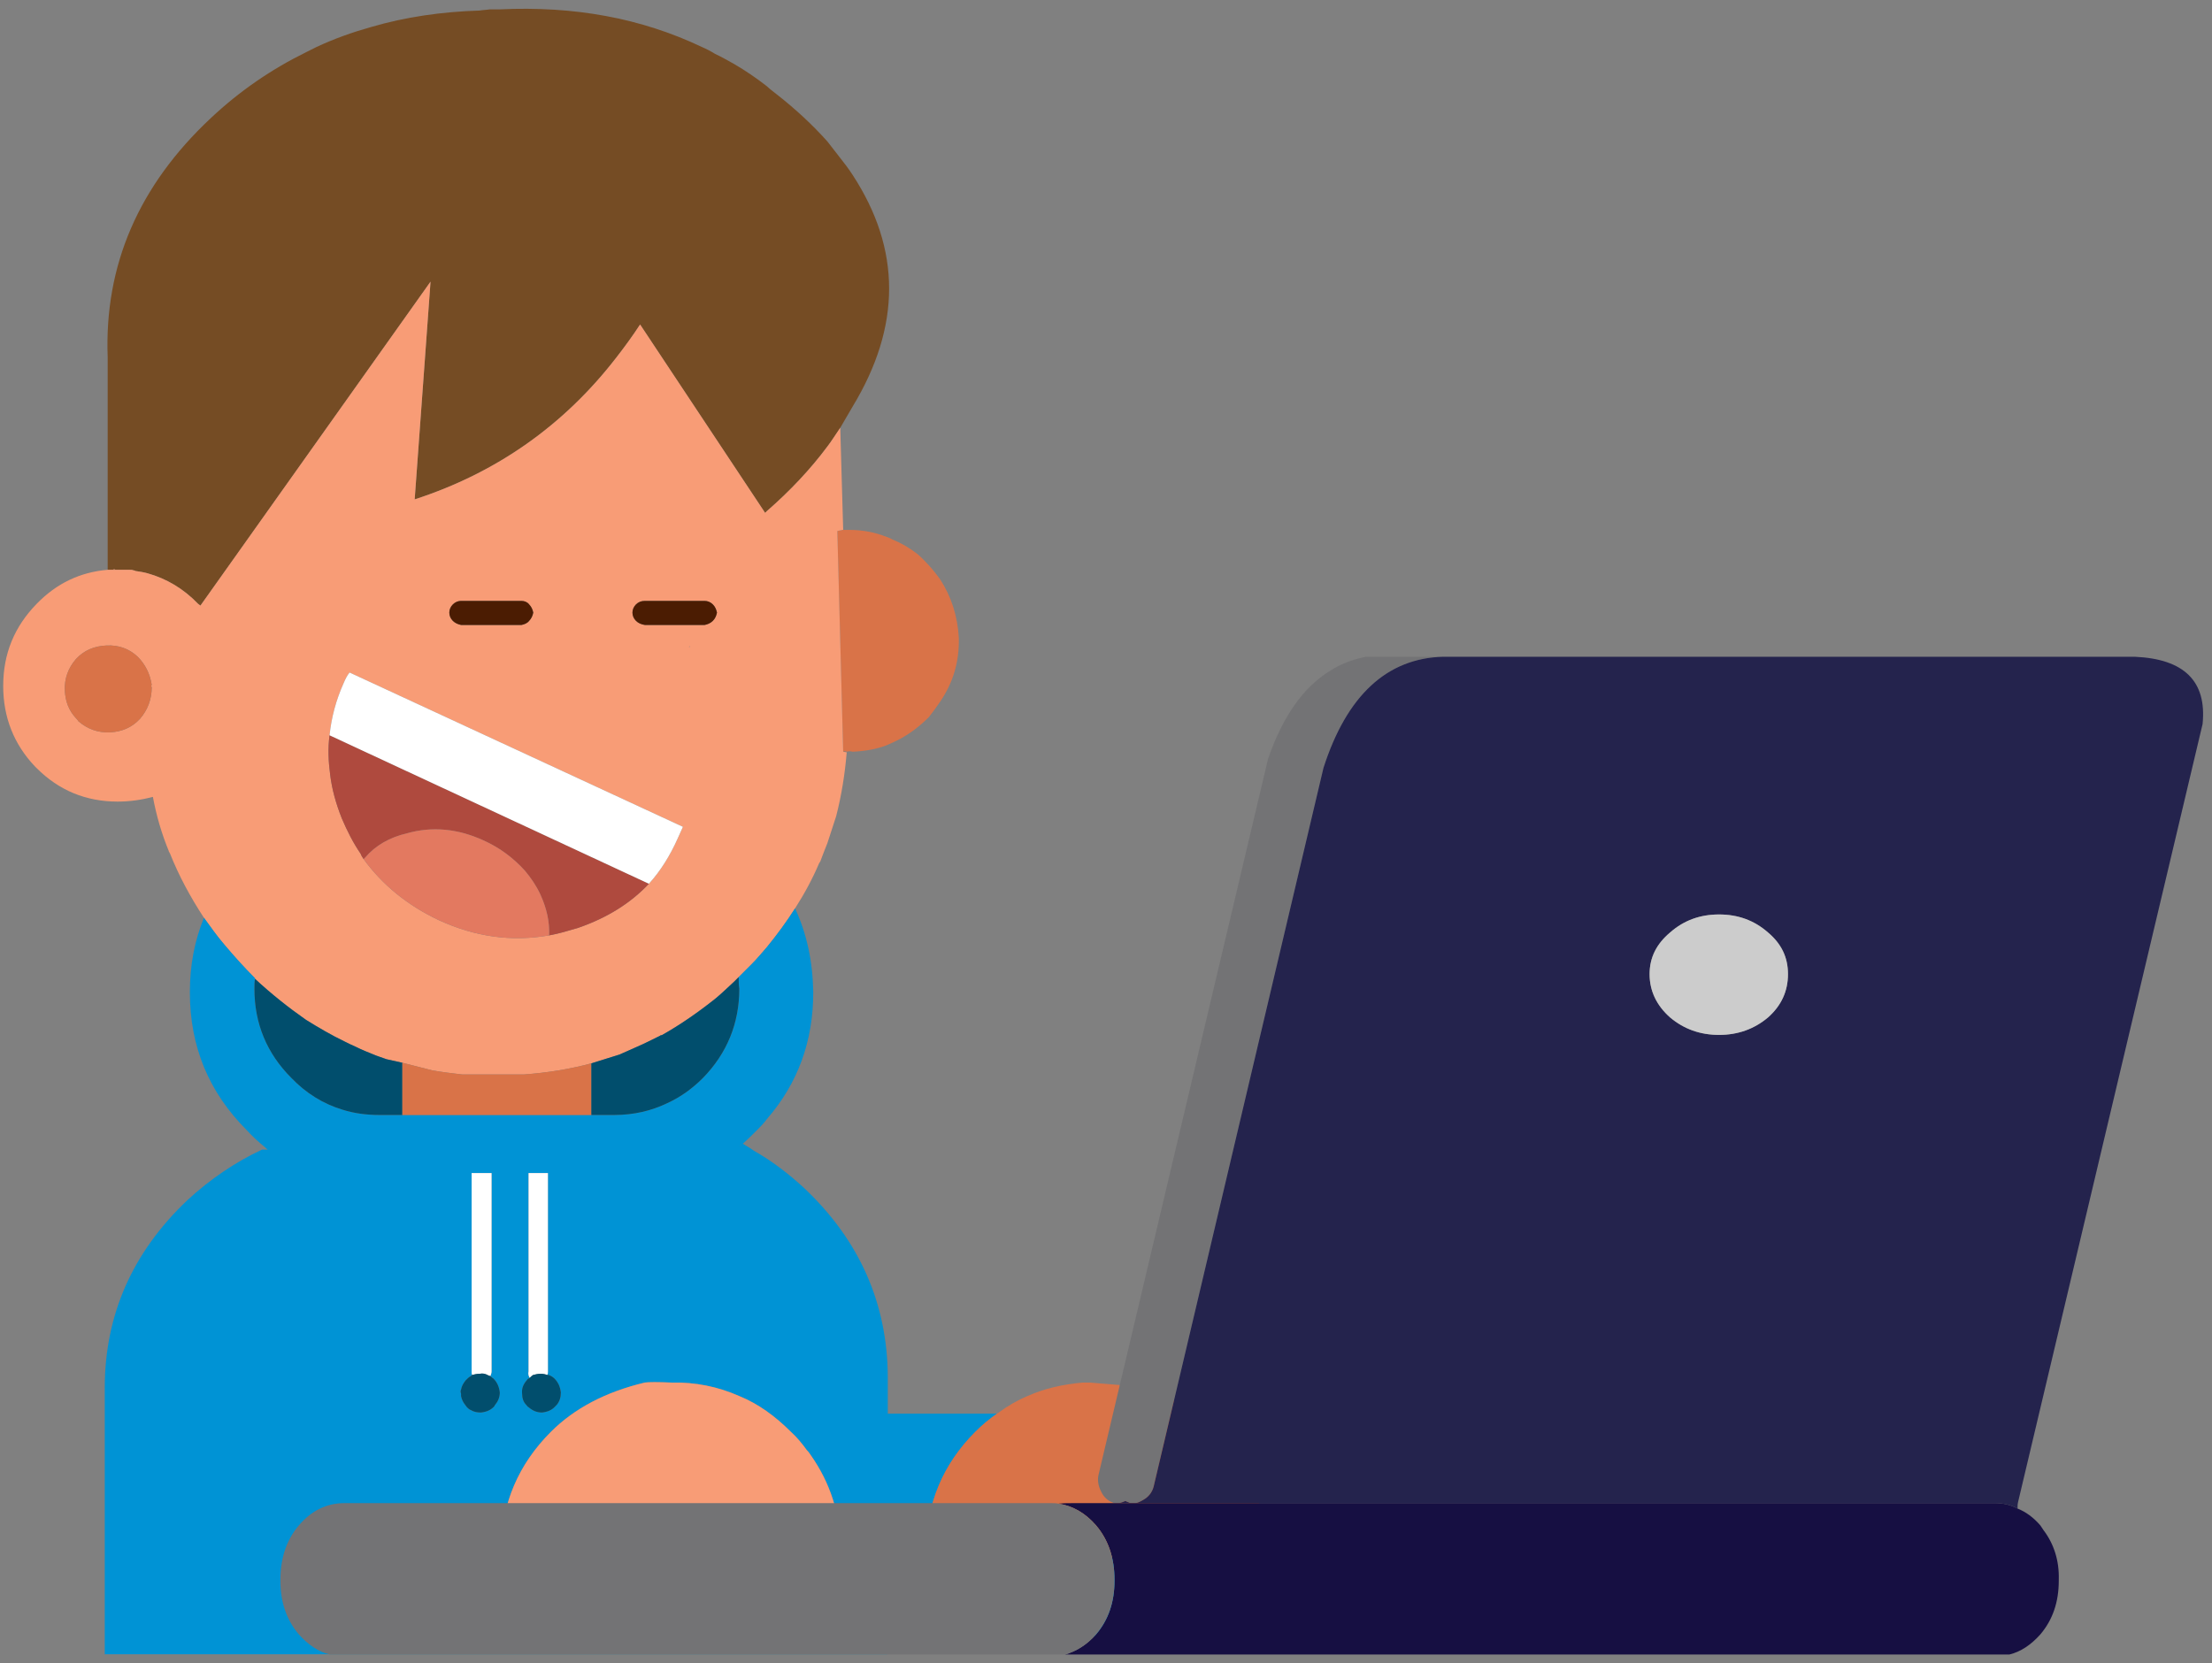 <?xml version="1.0" encoding="UTF-8" standalone="no"?>
<!DOCTYPE svg PUBLIC "-//W3C//DTD SVG 1.1//EN" "http://www.w3.org/Graphics/SVG/1.1/DTD/svg11.dtd">
<svg width="100%" height="100%" viewBox="0 0 246 185" version="1.1" xmlns="http://www.w3.org/2000/svg" xmlns:xlink="http://www.w3.org/1999/xlink" xml:space="preserve" style="fill-rule:evenodd;clip-rule:evenodd;stroke-linecap:round;stroke-linejoin:round;stroke-miterlimit:1.414;">
    <rect x="0" y="0" width="246" height="185" fill="#808080" stroke="none"/>
    <g transform="matrix(1,0,0,1,-2508,-325)">
        <g transform="matrix(1,0,0,1,0,-162)">
            <g id="Ninja-Male-2-Laptop-Sitting" transform="matrix(1,0,0,1,2123.89,366.299)">
                <path d="M490.742,191.657C490.611,189.242 489.893,187.022 488.653,185.129C488.131,184.411 487.543,183.693 486.89,183.04C486.564,182.714 486.303,182.453 486.042,182.257C485.193,181.604 484.279,181.082 483.3,180.69C483.104,180.56 482.908,180.494 482.712,180.429C481.407,179.907 480.036,179.646 478.535,179.646L477.882,179.646L477.816,179.646C477.621,179.711 477.425,179.711 477.229,179.776L477.882,204.322C478.012,204.256 478.143,204.256 478.274,204.322C478.469,204.256 478.73,204.256 478.926,204.322C480.297,204.256 481.538,204.06 482.713,203.603C482.908,203.538 483.104,203.408 483.3,203.342C484.802,202.69 486.172,201.71 487.413,200.47C487.87,199.883 488.261,199.36 488.653,198.773C490.089,196.684 490.807,194.334 490.742,191.657Z" style="fill:rgb(217,115,72);fill-rule:nonzero;"/>
                <path d="M478.926,140.151C478.469,139.433 477.947,138.781 477.49,138.193C477.033,137.606 476.576,137.018 476.119,136.43C474.487,134.603 472.594,132.84 470.505,131.208C470.113,130.882 469.722,130.621 469.395,130.294C468.22,129.38 466.98,128.532 465.74,127.814C465.022,127.422 464.369,127.03 463.651,126.704C463.128,126.377 462.606,126.116 462.149,125.92C455.425,122.722 447.984,121.351 439.693,121.743C439.301,121.743 438.91,121.743 438.583,121.743C438.192,121.808 437.8,121.808 437.474,121.873C433.23,122.004 429.183,122.591 425.397,123.701C423.308,124.288 421.284,125.007 419.326,125.92C418.934,126.116 418.542,126.312 418.151,126.508C414.299,128.401 410.774,130.816 407.575,133.819C399.546,141.326 395.694,150.205 396.086,160.453L396.086,184.085L396.674,184.085C396.739,184.02 396.87,184.02 396.935,184.085L396.217,184.085C397.327,184.085 398.11,184.085 398.567,184.085C398.697,184.085 398.828,184.085 398.959,184.15C399.024,184.15 399.089,184.15 399.154,184.215C399.611,184.281 400.068,184.346 400.525,184.476C402.614,185.064 404.507,186.174 406.139,187.871C406.205,187.936 406.335,188.002 406.4,188.067L431.99,152.032L430.228,176.251C439.302,173.314 446.809,168.026 452.619,160.519C453.533,159.344 454.446,158.103 455.295,156.798L469.2,177.753C469.265,177.687 469.33,177.622 469.396,177.557C471.942,175.337 474.226,172.922 476.119,170.376C476.576,169.788 476.968,169.136 477.425,168.483C477.49,168.418 477.49,168.352 477.556,168.287C478.013,167.504 478.47,166.72 478.926,165.937C484.345,156.994 484.345,148.442 478.926,140.151Z" style="fill:rgb(117,76,36);fill-rule:nonzero;"/>
                <path d="M455.295,156.798C454.446,158.103 453.532,159.344 452.618,160.519C446.808,168.026 439.301,173.314 430.227,176.251L431.99,152.032L406.4,188.067C406.335,188.002 406.204,187.936 406.139,187.871C404.507,186.174 402.614,185.064 400.525,184.476C400.068,184.346 399.611,184.281 399.154,184.215C399.089,184.15 399.024,184.15 398.958,184.15C398.828,184.085 398.697,184.085 398.567,184.085C398.11,184.085 397.326,184.085 396.217,184.085C396.151,184.085 396.151,184.085 396.086,184.085C393.018,184.346 390.407,185.586 388.187,187.871C385.707,190.417 384.466,193.42 384.466,197.01C384.466,200.47 385.641,203.473 387.991,205.954C388.057,206.019 388.122,206.084 388.187,206.149C390.668,208.63 393.671,209.87 397.196,209.87C398.567,209.87 399.872,209.674 401.113,209.348C401.504,211.437 402.092,213.461 402.875,215.354C402.875,215.419 402.875,215.419 402.941,215.484C402.941,215.55 402.941,215.55 403.006,215.615C403.985,218.096 405.291,220.511 406.792,222.796C407.51,223.775 408.228,224.819 409.077,225.799C410.121,227.039 411.231,228.279 412.472,229.52L412.472,229.585C414.299,231.282 416.192,232.784 418.151,234.154C419.522,235.003 420.958,235.852 422.459,236.57C422.851,236.766 423.243,236.961 423.7,237.157C424.352,237.484 425.005,237.745 425.658,238.006C426.115,238.202 426.572,238.332 427.094,238.528L428.857,238.92L432.186,239.768C433.296,239.964 434.406,240.095 435.515,240.225L442.37,240.225C444.981,240.029 447.462,239.638 449.877,238.985C450.921,238.659 451.966,238.332 453.01,238.006C453.598,237.745 454.186,237.484 454.773,237.222C455.687,236.831 456.601,236.374 457.515,235.917C457.58,235.852 457.645,235.852 457.711,235.852C459.8,234.677 461.758,233.306 463.651,231.804C464.369,231.217 465.022,230.564 465.74,229.911C465.936,229.715 466.067,229.585 466.262,229.389C466.719,228.932 467.242,228.41 467.764,227.887C468.351,227.3 468.874,226.647 469.396,226.06C470.571,224.623 471.615,223.187 472.529,221.751C473.574,220.119 474.488,218.422 475.206,216.725C475.271,216.659 475.271,216.594 475.336,216.529C475.598,215.811 475.859,215.158 476.12,214.505C476.446,213.526 476.773,212.481 477.099,211.502C477.687,209.217 478.078,206.802 478.274,204.387L477.882,204.321L477.23,179.776C477.425,179.711 477.621,179.711 477.817,179.645L477.882,179.645L477.556,168.287C477.491,168.352 477.491,168.417 477.425,168.483C476.969,169.135 476.577,169.788 476.12,170.376C474.227,172.922 471.942,175.337 469.396,177.556C469.331,177.622 469.266,177.687 469.2,177.752L455.296,156.797L455.295,156.798ZM434.471,187.936C434.732,187.675 435.058,187.545 435.384,187.545L442.108,187.545C442.435,187.545 442.761,187.675 442.957,187.936C443.218,188.197 443.349,188.524 443.414,188.85C443.349,189.177 443.218,189.503 442.957,189.764C442.761,190.025 442.435,190.156 442.108,190.221L435.385,190.221C435.058,190.156 434.732,190.025 434.471,189.764C434.209,189.503 434.079,189.177 434.079,188.85C434.079,188.524 434.209,188.197 434.471,187.936ZM420.827,206.867C420.631,205.366 420.566,203.93 420.762,202.494C420.958,200.535 421.48,198.577 422.328,196.684C422.524,196.227 422.72,195.835 422.981,195.509L460.06,212.677C459.864,213.134 459.669,213.526 459.473,213.983C458.624,215.876 457.58,217.573 456.274,219.009C454.25,221.164 451.639,222.796 448.441,223.905C447.331,224.232 446.286,224.558 445.177,224.754C441.064,225.472 437.017,224.95 432.904,223.057C429.444,221.425 426.637,219.14 424.548,216.268C424.418,216.072 424.287,215.876 424.222,215.68C423.373,214.44 422.72,213.134 422.133,211.763C421.48,210.131 421.023,208.499 420.827,206.867ZM395.955,192.506C397.261,192.441 398.436,192.832 399.415,193.746C400.264,194.595 400.786,195.639 400.982,196.88C400.917,196.945 400.917,197.075 400.982,197.141C400.982,198.512 400.525,199.687 399.677,200.666C398.763,201.645 397.653,202.102 396.347,202.167C394.976,202.232 393.801,201.776 392.822,200.927C392.757,200.796 392.626,200.666 392.561,200.6C391.778,199.752 391.386,198.773 391.321,197.532C391.255,196.161 391.712,194.986 392.561,194.007C393.475,193.028 394.585,192.571 395.956,192.506L395.955,192.506ZM463.846,188.85C463.781,189.177 463.651,189.503 463.39,189.764C463.128,190.025 462.802,190.156 462.476,190.221L455.817,190.221C455.425,190.156 455.099,190.025 454.838,189.764C454.577,189.503 454.446,189.177 454.446,188.85C454.446,188.524 454.577,188.197 454.838,187.936C455.099,187.675 455.425,187.545 455.817,187.545L462.476,187.545C462.802,187.545 463.128,187.675 463.39,187.936C463.651,188.197 463.781,188.524 463.847,188.85L463.846,188.85ZM460.844,192.571C460.778,192.636 460.778,192.636 460.778,192.702L460.778,192.767C460.713,192.636 460.778,192.571 460.844,192.571Z" style="fill:rgb(248,156,118);fill-rule:nonzero;"/>
                <path d="M435.384,187.545C435.058,187.545 434.732,187.675 434.471,187.936C434.209,188.197 434.079,188.524 434.079,188.85C434.079,189.177 434.209,189.503 434.471,189.764C434.732,190.025 435.058,190.156 435.384,190.221L442.108,190.221C442.435,190.156 442.761,190.025 442.957,189.764C443.218,189.503 443.349,189.177 443.414,188.85C443.349,188.524 443.218,188.197 442.957,187.936C442.761,187.675 442.435,187.545 442.108,187.545L435.385,187.545L435.384,187.545Z" style="fill:rgb(75,28,2);fill-rule:nonzero;"/>
                <path d="M420.762,202.494C420.566,203.93 420.631,205.366 420.827,206.867C421.023,208.499 421.48,210.131 422.133,211.763C422.72,213.134 423.373,214.44 424.222,215.68C424.287,215.876 424.417,216.072 424.548,216.268C424.613,216.202 424.679,216.137 424.744,216.072C425.854,214.766 427.42,213.852 429.379,213.395C432.186,212.612 434.993,212.873 437.865,214.179C439.758,215.027 441.26,216.202 442.5,217.573C443.153,218.357 443.74,219.205 444.197,220.184C444.916,221.751 445.242,223.253 445.177,224.754C446.286,224.558 447.331,224.232 448.441,223.905C451.639,222.796 454.251,221.164 456.274,219.009L420.762,202.494Z" style="fill:rgb(175,74,62);fill-rule:nonzero;"/>
                <path d="M422.981,195.509C422.72,195.835 422.524,196.227 422.329,196.684C421.48,198.577 420.958,200.535 420.762,202.494L456.274,219.01C457.58,217.573 458.624,215.876 459.473,213.983C459.669,213.526 459.864,213.134 460.06,212.677L422.981,195.509Z" style="fill:white;fill-rule:nonzero;"/>
                <path d="M424.548,216.268C426.637,219.14 429.444,221.425 432.904,223.057C437.016,224.95 441.064,225.472 445.176,224.754C445.242,223.253 444.915,221.751 444.197,220.184C443.74,219.205 443.153,218.357 442.5,217.573C441.26,216.202 439.758,215.027 437.865,214.179C434.993,212.873 432.186,212.612 429.379,213.395C427.421,213.852 425.854,214.766 424.744,216.072C424.679,216.137 424.614,216.202 424.548,216.268Z" style="fill:rgb(227,121,96);fill-rule:nonzero;"/>
                <path d="M399.415,193.746C398.436,192.832 397.261,192.441 395.955,192.506C394.585,192.571 393.475,193.028 392.561,194.007C391.712,194.987 391.255,196.162 391.321,197.532C391.386,198.773 391.778,199.752 392.561,200.601C392.626,200.666 392.757,200.796 392.822,200.927C393.801,201.776 394.976,202.233 396.347,202.167C397.653,202.102 398.763,201.645 399.676,200.666C400.525,199.686 400.982,198.511 400.982,197.141C400.917,197.075 400.917,196.945 400.982,196.879C400.786,195.639 400.264,194.595 399.415,193.746Z" style="fill:rgb(217,115,72);fill-rule:nonzero;"/>
                <path d="M463.39,189.764C463.651,189.503 463.781,189.177 463.846,188.85C463.781,188.524 463.651,188.197 463.39,187.936C463.128,187.675 462.802,187.545 462.476,187.545L455.817,187.545C455.425,187.545 455.099,187.675 454.838,187.936C454.577,188.197 454.446,188.524 454.446,188.85C454.446,189.177 454.577,189.503 454.838,189.764C455.099,190.025 455.425,190.156 455.817,190.221L462.476,190.221C462.802,190.156 463.128,190.025 463.39,189.764Z" style="fill:rgb(75,28,2);fill-rule:nonzero;"/>
                <path d="M396.217,184.085L396.935,184.085C396.869,184.02 396.739,184.02 396.674,184.085L396.217,184.085Z" style="fill:rgb(248,156,118);fill-rule:nonzero;"/>
                <path d="M405.225,231.021L405.225,231.086C405.225,237.092 407.314,242.184 411.557,246.427C412.21,247.145 412.863,247.733 413.581,248.32C413.646,248.385 413.777,248.516 413.907,248.581L413.255,248.581C410.317,249.952 407.51,251.845 404.964,254.195C398.828,260.005 395.76,266.99 395.76,275.085L395.76,304.722L482.778,304.722L482.778,302.764L512.023,302.764L512.023,293.951L487.086,293.951C487.021,293.755 487.021,293.559 487.086,293.363C487.021,293.233 487.021,293.102 487.086,293.037C487.152,287.945 488.98,283.571 492.57,279.981C493.353,279.197 494.137,278.545 494.985,277.957L482.843,277.957L482.843,273.779C482.778,265.685 479.71,258.7 473.574,252.89C471.811,251.258 469.918,249.822 467.96,248.712C467.894,248.647 467.503,248.385 466.719,247.928L465.805,248.581C466.132,248.385 466.393,248.124 466.719,247.928C467.241,247.471 467.764,246.949 468.286,246.427C468.678,246.035 469.069,245.644 469.396,245.187C472.856,241.205 474.553,236.504 474.553,231.086L474.553,231.021C474.488,227.626 473.835,224.558 472.529,221.751C471.615,223.187 470.571,224.623 469.396,226.06C468.874,226.647 468.351,227.3 467.764,227.887C467.242,228.41 466.719,228.932 466.262,229.389C466.262,229.846 466.262,230.237 466.328,230.694C466.328,234.546 464.957,237.875 462.28,240.617C461.04,241.857 459.734,242.771 458.298,243.424C456.536,244.273 454.577,244.73 452.423,244.73L449.877,244.73L428.857,244.73L426.311,244.73C424.81,244.73 423.439,244.534 422.199,244.142C420.044,243.489 418.151,242.314 416.519,240.617C413.778,237.875 412.407,234.546 412.407,230.694C412.407,230.303 412.407,229.911 412.472,229.585L412.472,229.519C411.232,228.279 410.122,227.039 409.077,225.798C408.229,224.819 407.511,223.775 406.793,222.795C405.748,225.341 405.226,228.083 405.226,231.021L405.225,231.021ZM436.56,251.193L438.779,251.193L438.779,273.257C438.779,273.453 438.714,273.584 438.648,273.779C438.714,273.845 438.844,273.975 438.975,274.04C439.432,274.497 439.628,275.02 439.693,275.607C439.693,276.129 439.497,276.586 439.171,276.978C439.105,277.043 439.105,277.043 439.105,277.109C438.714,277.566 438.192,277.761 437.604,277.827C437.147,277.827 436.821,277.761 436.494,277.566C436.299,277.5 436.168,277.37 436.037,277.239C435.972,277.174 435.907,277.043 435.842,276.978C435.58,276.652 435.45,276.325 435.385,275.999C435.385,275.934 435.385,275.803 435.385,275.738C435.319,275.542 435.319,275.411 435.385,275.281C435.45,274.889 435.646,274.563 435.907,274.236C436.103,274.04 436.299,273.845 436.494,273.779C436.494,273.714 436.56,273.714 436.625,273.649C436.56,273.518 436.56,273.388 436.56,273.257L436.56,251.192L436.56,251.193ZM442.892,251.193L445.046,251.193L445.046,273.257C445.046,273.388 445.046,273.518 444.981,273.649C445.046,273.649 445.046,273.649 445.111,273.649C445.307,273.714 445.568,273.845 445.764,274.04C446.221,274.497 446.417,275.02 446.482,275.607C446.482,276.129 446.352,276.586 446.025,276.978C445.96,277.043 445.96,277.043 445.895,277.109C445.503,277.566 444.981,277.761 444.393,277.827C443.806,277.827 443.349,277.631 442.892,277.239C442.761,277.174 442.696,277.043 442.631,276.978C442.304,276.652 442.174,276.195 442.174,275.738C442.108,275.15 442.304,274.693 442.696,274.236C442.761,274.106 442.892,274.04 443.022,273.975C442.892,273.779 442.827,273.518 442.892,273.257L442.892,251.192L442.892,251.193ZM455.817,274.497C456.274,274.432 457.253,274.432 458.755,274.497C461.431,274.432 463.977,274.954 466.327,275.999C468.416,276.847 470.309,278.218 472.072,279.981C472.725,280.568 473.312,281.287 473.834,282.005C474.03,282.2 474.161,282.396 474.291,282.592C476.446,285.66 477.555,289.12 477.621,293.037L477.621,293.951L439.824,293.951L439.824,293.037C439.889,287.945 441.782,283.571 445.372,279.981C447.984,277.37 451.444,275.542 455.817,274.497ZM503.21,298.847L473.182,298.847L503.21,298.847Z" style="fill:rgb(0,147,213);fill-rule:nonzero;"/>
                <path d="M438.779,251.193L436.56,251.193L436.56,273.257C436.56,273.388 436.56,273.518 436.625,273.649C436.886,273.584 437.147,273.518 437.474,273.518C437.8,273.453 438.061,273.518 438.322,273.649C438.387,273.714 438.518,273.714 438.649,273.779C438.714,273.584 438.779,273.453 438.779,273.257L438.779,251.193Z" style="fill:white;fill-rule:nonzero;"/>
                <path d="M438.322,273.649C438.061,273.518 437.8,273.453 437.473,273.518C437.147,273.518 436.886,273.584 436.625,273.649C436.56,273.714 436.494,273.714 436.494,273.779C436.298,273.845 436.103,274.04 435.907,274.236C435.646,274.563 435.45,274.889 435.385,275.281C435.319,275.411 435.319,275.542 435.385,275.738C435.385,275.803 435.385,275.934 435.385,275.999C435.45,276.325 435.58,276.652 435.841,276.978C435.907,277.043 435.972,277.174 436.037,277.239C436.168,277.37 436.298,277.5 436.494,277.566C436.821,277.761 437.147,277.827 437.604,277.827C438.192,277.761 438.714,277.566 439.106,277.109C439.106,277.043 439.106,277.043 439.171,276.978C439.497,276.586 439.693,276.129 439.693,275.607C439.628,275.02 439.432,274.497 438.975,274.04C438.844,273.975 438.714,273.845 438.649,273.779C438.518,273.714 438.388,273.714 438.322,273.649Z" style="fill:rgb(1,78,109);fill-rule:nonzero;"/>
                <path d="M445.046,251.193L442.892,251.193L442.892,273.257C442.826,273.518 442.892,273.779 443.022,273.975C443.153,273.845 443.283,273.714 443.414,273.649C443.675,273.584 443.936,273.518 444.263,273.518C444.524,273.518 444.785,273.584 444.981,273.649C445.046,273.518 445.046,273.388 445.046,273.257L445.046,251.193Z" style="fill:white;fill-rule:nonzero;"/>
                <path d="M444.981,273.649C444.785,273.584 444.524,273.518 444.263,273.518C443.936,273.518 443.675,273.584 443.414,273.649C443.283,273.714 443.153,273.845 443.022,273.975C442.892,274.04 442.761,274.106 442.696,274.236C442.304,274.693 442.108,275.15 442.174,275.738C442.174,276.195 442.304,276.652 442.631,276.978C442.696,277.043 442.761,277.174 442.892,277.239C443.349,277.631 443.806,277.827 444.393,277.827C444.981,277.761 445.503,277.566 445.895,277.109C445.96,277.043 445.96,277.043 446.025,276.978C446.352,276.586 446.482,276.129 446.482,275.607C446.417,275.02 446.221,274.497 445.764,274.04C445.568,273.845 445.307,273.714 445.111,273.649C445.046,273.649 445.046,273.649 444.981,273.649Z" style="fill:rgb(1,78,109);fill-rule:nonzero;"/>
                <path d="M458.755,274.497C457.253,274.432 456.274,274.432 455.817,274.497C451.443,275.542 447.984,277.37 445.372,279.981C441.782,283.571 439.889,287.945 439.824,293.037L439.824,293.951L477.621,293.951L477.621,293.037C477.555,289.12 476.446,285.66 474.291,282.592C474.161,282.396 474.03,282.2 473.834,282.005C473.312,281.287 472.725,280.568 472.072,279.981C470.309,278.218 468.416,276.847 466.327,275.999C463.977,274.954 461.431,274.432 458.755,274.497Z" style="fill:rgb(248,156,118);fill-rule:nonzero;"/>
                <path d="M418.151,234.154C416.192,232.784 414.299,231.282 412.471,229.585C412.406,229.911 412.406,230.303 412.406,230.695C412.406,234.546 413.777,237.875 416.519,240.617C418.151,242.314 420.044,243.489 422.198,244.142C423.438,244.534 424.809,244.73 426.311,244.73L428.857,244.73L428.857,238.92L427.094,238.528C426.572,238.332 426.115,238.202 425.658,238.006C425.005,237.745 424.352,237.484 423.7,237.157C423.243,236.961 422.851,236.766 422.459,236.57C420.958,235.852 419.522,235.003 418.151,234.154Z" style="fill:rgb(1,78,109);fill-rule:nonzero;"/>
                <path d="M432.186,239.769L428.857,238.92L428.857,244.73L449.877,244.73L449.877,238.985C447.461,239.638 444.981,240.03 442.37,240.225L442.304,240.225L435.515,240.225C434.406,240.095 433.296,239.964 432.186,239.769Z" style="fill:rgb(217,115,72);fill-rule:nonzero;"/>
                <path d="M457.71,235.852C457.645,235.852 457.58,235.852 457.514,235.917C456.6,236.374 455.687,236.831 454.773,237.223C454.185,237.484 453.598,237.745 453.01,238.006C451.966,238.332 450.921,238.659 449.877,238.985L449.877,244.73L452.423,244.73C454.577,244.73 456.535,244.273 458.298,243.424C459.734,242.771 461.04,241.857 462.28,240.617C464.956,237.875 466.327,234.546 466.327,230.695C466.262,230.238 466.262,229.846 466.262,229.389C466.066,229.585 465.936,229.715 465.74,229.911C465.022,230.564 464.369,231.217 463.651,231.804C461.758,233.306 459.799,234.677 457.71,235.852Z" style="fill:rgb(1,78,109);fill-rule:nonzero;"/>
                <path d="M487.086,293.037C487.021,293.102 487.021,293.233 487.086,293.363C487.021,293.559 487.021,293.755 487.086,293.951L524.818,293.951C524.818,293.755 524.818,293.559 524.883,293.363C524.883,293.233 524.883,293.102 524.883,293.037C524.818,287.945 522.925,283.571 519.334,279.981C518.747,279.393 518.094,278.806 517.507,278.349C517.246,278.153 516.984,278.023 516.789,277.827C514.7,276.325 512.415,275.346 509.999,274.889L505.299,274.497C505.038,274.497 504.777,274.497 504.516,274.497C502.296,274.693 500.273,275.15 498.38,275.999C497.27,276.456 496.16,277.109 495.181,277.827C495.116,277.892 495.05,277.892 494.985,277.957C494.136,278.545 493.353,279.198 492.57,279.981C488.979,283.571 487.152,287.945 487.086,293.037Z" style="fill:rgb(217,115,72);fill-rule:nonzero;"/>
                <path d="M473.182,298.847L503.21,298.847" style="fill:none;stroke:rgb(255,181,162);stroke-width:1.31px;"/>
                <path d="M544.569,193.759L535.999,193.759C534.551,194.06 533.223,194.543 532.016,195.328C529.059,197.138 526.765,200.397 525.136,205.105L506.306,284.649C506.125,285.313 506.246,285.977 506.547,286.581C506.849,287.245 507.332,287.667 507.875,287.848C507.935,287.908 507.996,287.908 508.056,287.908L508.599,287.909C508.78,287.848 509.022,287.788 509.263,287.667C509.384,287.727 509.505,287.788 509.686,287.848C509.746,287.909 509.806,287.909 509.867,287.909L510.41,287.909C510.712,287.848 510.953,287.728 511.255,287.546C511.798,287.245 512.22,286.762 512.402,286.098L531.292,206.131C533.887,198.044 538.353,193.94 544.569,193.759Z" style="fill:rgb(115,115,117);fill-rule:nonzero;"/>
                <path d="M621.519,193.759L544.569,193.759C538.353,193.94 533.887,198.044 531.292,206.131L512.402,286.098C512.221,286.762 511.798,287.244 511.255,287.546C510.953,287.727 510.712,287.848 510.41,287.908L605.948,287.908C606.853,287.908 607.698,288.089 608.483,288.512C608.483,288.271 608.483,288.029 608.543,287.788L629.063,201.242C629.545,196.475 627.011,194 621.519,193.759ZM580.72,233.893C579.212,235.16 577.401,235.824 575.289,235.824C573.176,235.824 571.366,235.16 569.857,233.893C568.348,232.565 567.564,230.936 567.564,229.065C567.564,227.194 568.348,225.685 569.857,224.418C571.366,223.09 573.176,222.426 575.289,222.426C577.401,222.426 579.212,223.09 580.72,224.418C582.229,225.685 582.953,227.194 582.953,229.065C582.953,230.936 582.229,232.565 580.72,233.893Z" style="fill:rgb(36,35,77);fill-rule:nonzero;"/>
                <path d="M575.289,235.824C577.401,235.824 579.212,235.16 580.721,233.893C582.229,232.565 582.954,230.936 582.954,229.065C582.954,227.194 582.229,225.685 580.721,224.418C579.212,223.09 577.401,222.426 575.289,222.426C573.176,222.426 571.366,223.09 569.857,224.418C568.348,225.685 567.564,227.194 567.564,229.065C567.564,230.936 568.348,232.565 569.857,233.893C571.366,235.161 573.176,235.824 575.289,235.824Z" style="fill:rgb(204,204,204);fill-rule:nonzero;"/>
                <path d="M611.017,302.514C612.405,300.884 613.069,298.892 613.069,296.539L613.069,296.418C613.13,294.306 612.526,292.435 611.379,290.926C611.259,290.745 611.138,290.564 611.017,290.383C610.233,289.478 609.388,288.874 608.482,288.512C607.698,288.089 606.853,287.908 605.948,287.908L510.41,287.908L509.867,287.908L508.599,287.908L508.056,287.909L503.59,287.909C502.987,287.909 502.383,287.909 501.84,287.969C503.409,288.21 504.797,288.995 506.004,290.383C507.392,292.013 508.056,294.065 508.056,296.418L508.056,296.539C508.056,298.893 507.392,300.884 506.004,302.514C504.978,303.661 503.831,304.385 502.564,304.747L607.577,304.747C608.845,304.445 609.991,303.661 611.017,302.514Z" style="fill:rgb(22,15,66);fill-rule:nonzero;"/>
                <path d="M422.416,287.908C420.425,287.908 418.735,288.753 417.347,290.383C415.958,292.012 415.295,294.064 415.295,296.418L415.295,296.539C415.295,298.892 415.958,300.884 417.347,302.514C418.373,303.66 419.519,304.445 420.787,304.747L502.564,304.747C503.831,304.385 504.978,303.66 506.004,302.514C507.392,300.884 508.056,298.893 508.056,296.539L508.056,296.418C508.056,294.064 507.392,292.012 506.004,290.383C504.797,288.995 503.409,288.21 501.84,287.969C501.538,287.909 501.297,287.909 500.995,287.909C500.935,287.909 500.935,287.909 500.874,287.909L422.416,287.909L422.416,287.908Z" style="fill:rgb(115,115,117);fill-rule:nonzero;"/>
                <path d="M508.599,287.908L509.867,287.908C509.806,287.908 509.746,287.908 509.686,287.848C509.505,287.788 509.384,287.727 509.263,287.667C509.022,287.788 508.78,287.848 508.599,287.908Z" style="fill:rgb(36,35,77);fill-rule:nonzero;"/>
            </g>
        </g>
    </g>
</svg>

